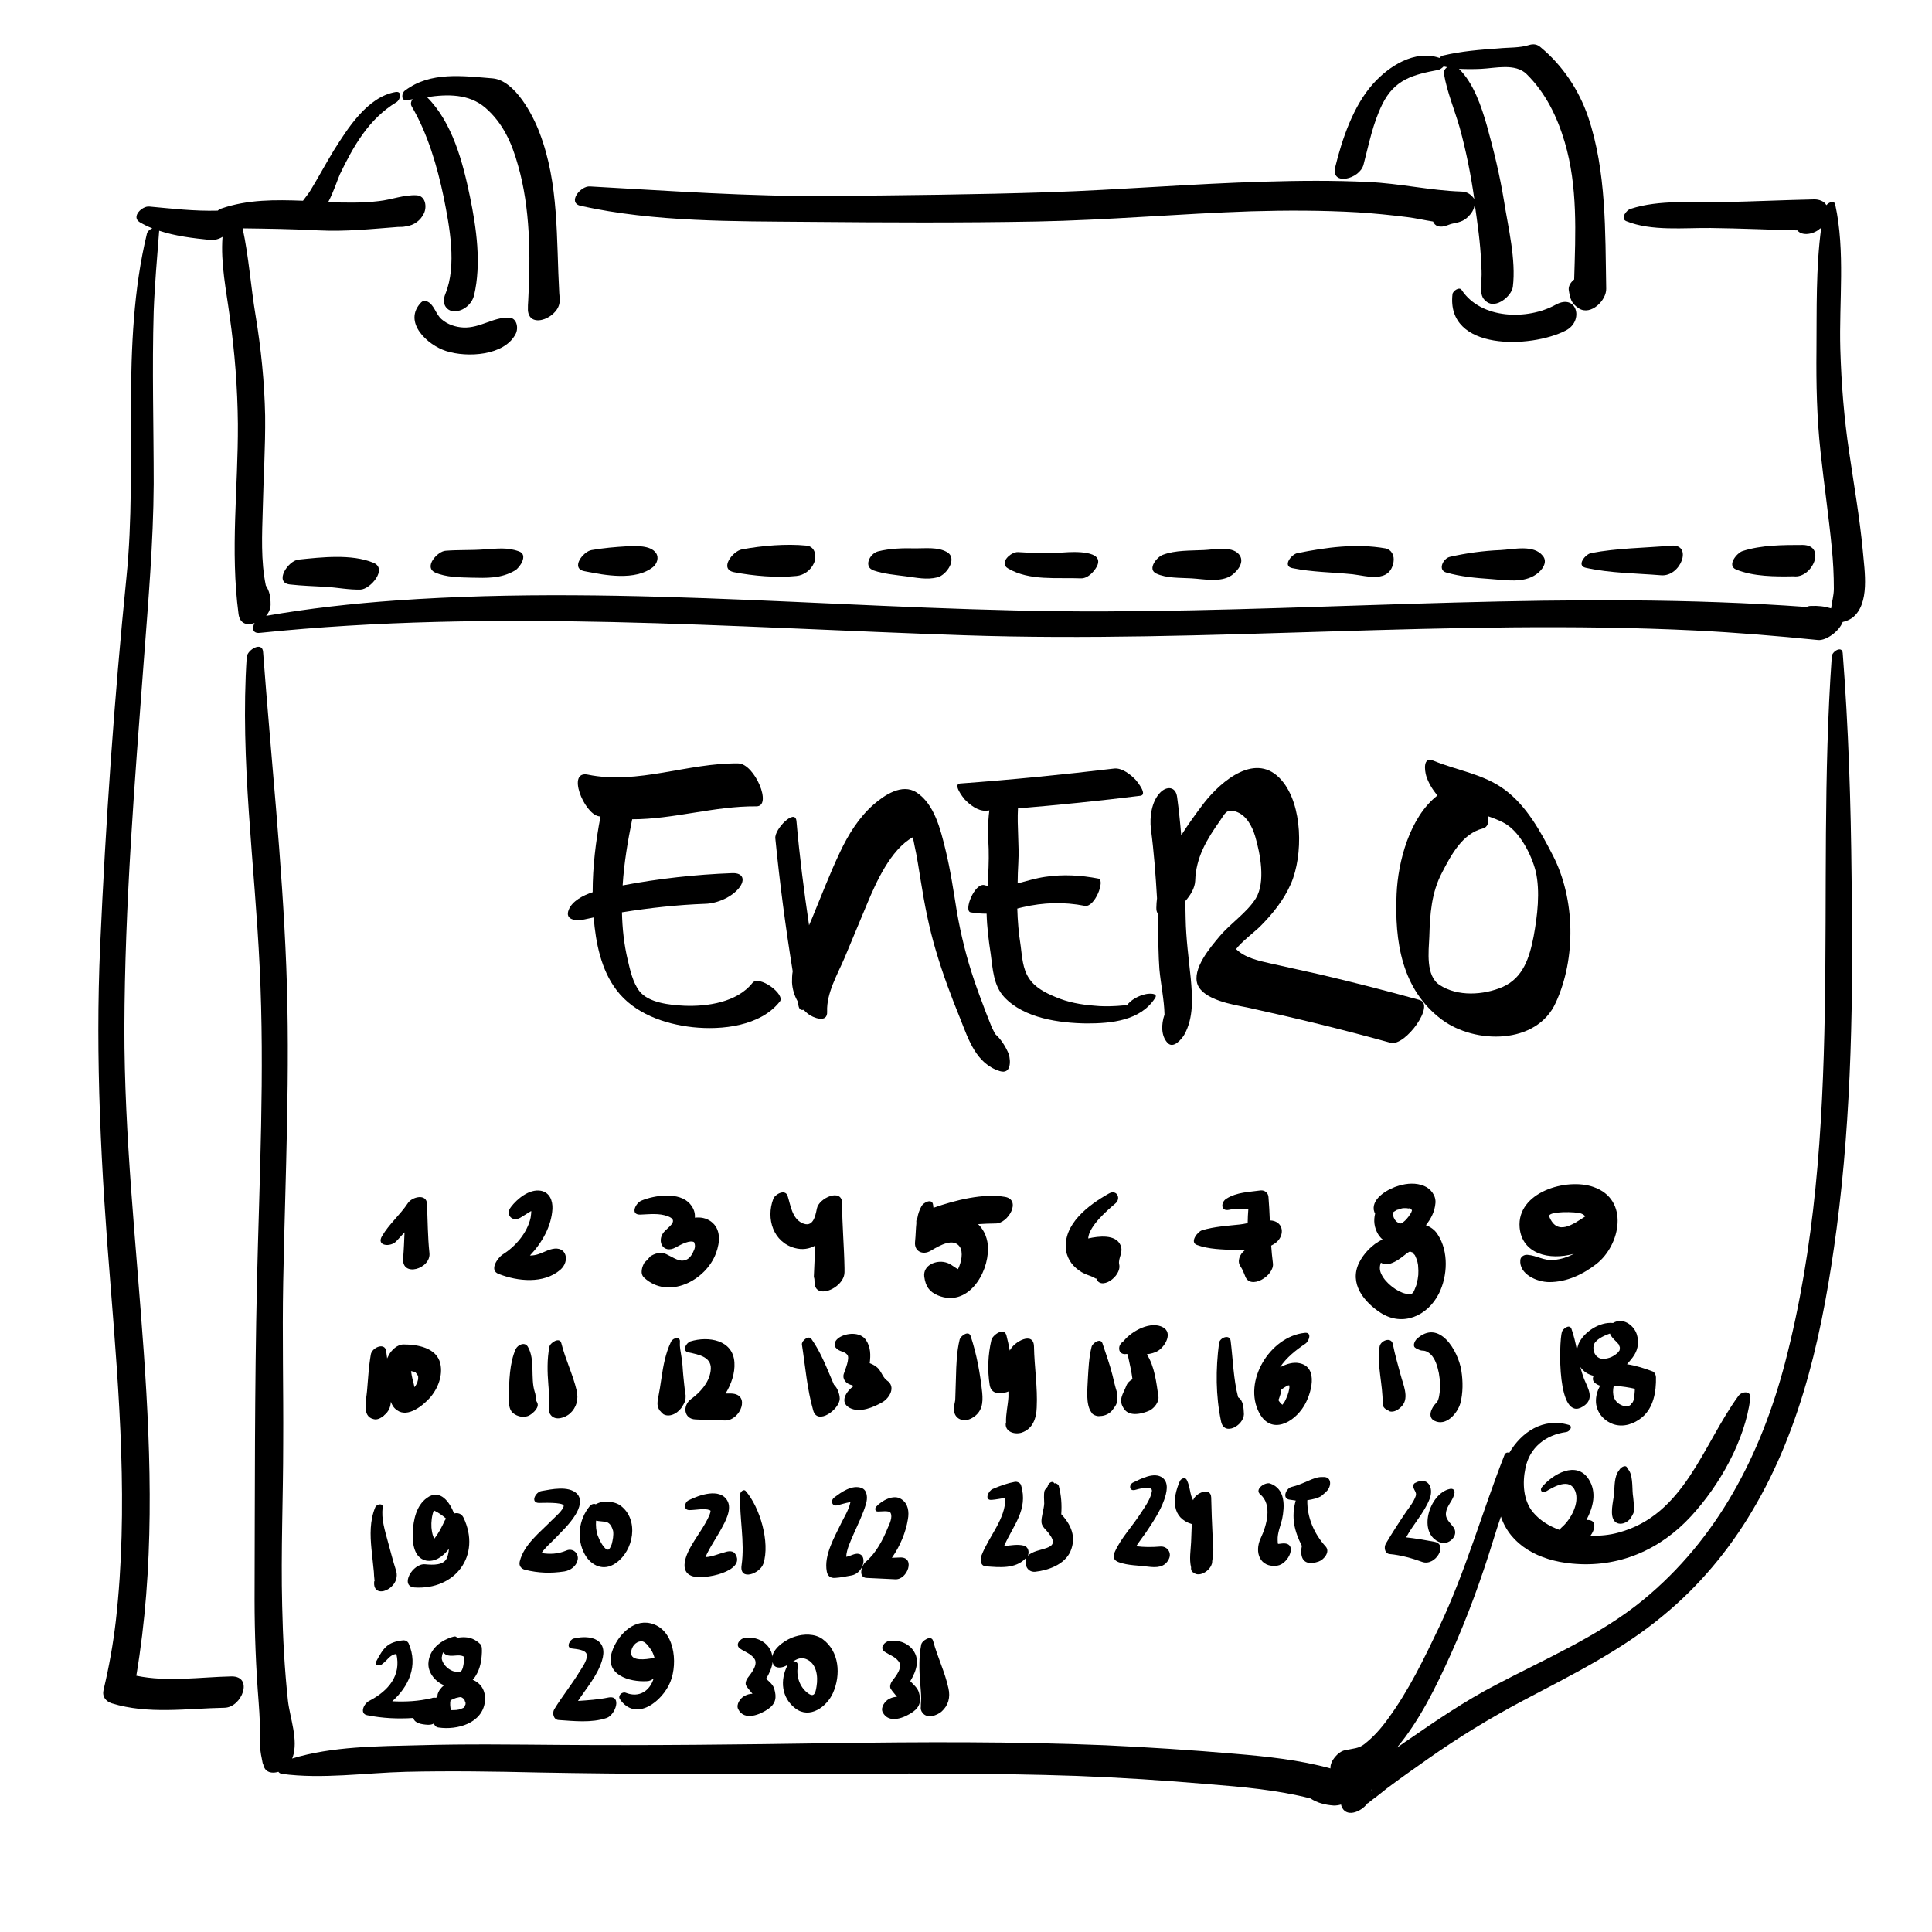 <?xml version="1.0" encoding="utf-8"?>
<!-- Generator: Adobe Illustrator 23.0.1, SVG Export Plug-In . SVG Version: 6.00 Build 0)  -->
<svg version="1.1" id="Layer_1" xmlns="http://www.w3.org/2000/svg" xmlns:xlink="http://www.w3.org/1999/xlink" x="0px" y="0px"
	 viewBox="0 0 566.9 566.9" style="enable-background:new 0 0 566.9 566.9;" xml:space="preserve">
<g id="Layer_3">
	<path d="M542.6,132.7c-1.5-10-2.3-20.1-2.6-30.2c-0.4-13.9,1.5-28.8-1.5-42.5c-0.3-1.3-1.8-0.7-2.6,0.2c-0.6-1.2-2.2-1.7-3.5-1.7
		c-8.9,0.2-17.8,0.6-26.6,0.8c-8.9,0.2-18.9-0.8-27.4,2c-1.1,0.3-3.1,2.8-1.2,3.6c7.4,3,17,1.9,24.8,2c8.5,0.1,17,0.5,25.4,0.7
		c1.4,1.8,4.9,1.1,6.6-0.5c0.1,0,0.1-0.1,0.2-0.1c0.1-0.1,0.2-0.2,0.2-0.2c-1.6,11.8-1.3,24.2-1.4,35.9c-0.1,10,0.1,19.9,1.2,29.9
		c1,9.4,2.4,18.8,3.3,28.2c0.4,4,0.6,7.9,0.6,11.9c0,2.1-0.6,3.9-0.8,5.8c-2-0.6-3.8-0.8-6-0.7c-0.4,0-0.8,0.1-1.2,0.3
		c-68.7-5-137.6,1.1-206.3,1.3c-69.2,0.2-138.5-8.1-207.7-3.2c-12.7,0.9-25.4,2.3-38,4.5c0.8-1,1.3-2.1,1.3-3.3
		c0-2.3-0.3-3.9-1.4-5.6c-1.5-7.2-1.1-15.1-0.9-22.3c0.2-9.2,0.8-18.3,0.7-27.5c-0.2-9.9-1.2-19.7-2.8-29.4
		c-1.4-8.4-2-17.3-3.8-25.6c7.4,0.1,14.8,0.2,22.2,0.6c8,0.4,15.5-0.4,23.3-1c0.8,0,1.7,0,2.5-0.2c2.3-0.3,4.2-1.7,5.2-3.8
		c0.9-1.9,0.5-5.1-2.1-5.3c-3.8-0.2-7.4,1.3-11.1,1.7c-4.9,0.6-10,0.5-14.9,0.3c1.6-3,2.7-6.5,3.4-8.1c4-8.3,8.5-16.3,16.6-21.2
		c1.1-0.6,1.9-3.3-0.2-3c-8.3,1.4-14.1,10.7-18.2,17.2c-2.3,3.8-4.4,7.7-6.7,11.5c-0.7,1.2-1.6,2.2-2.3,3.2
		c-8.1-0.3-16.2-0.4-24,2.3c-0.3,0.1-0.7,0.3-1,0.6C57,62,50.4,61.2,43.8,60.6c-2.1-0.2-5.4,3-2.8,4.6c1.2,0.7,2.4,1.3,3.7,1.8
		c-0.8,0.3-1.5,1-1.6,1.6c-7.9,32.7-2.6,67.5-6,100.8c-3.6,35.8-6.1,71.9-7.7,107.9c-1.5,33.3,0.3,66.2,3,99.4
		c2.6,32.8,5.3,65.9,1.6,98.8c-0.8,6.9-2,13.6-3.6,20.3c-0.5,2,0.6,3.4,2.4,4c10.7,3.3,22.1,1.5,33.1,1.3c5.1-0.1,8.6-9.3,2-9.2
		c-9.3,0.2-18.7,1.7-27.9-0.2c10.6-63.1-3.6-126.7-3.5-190.1c0.1-35.9,3-71.9,5.7-107.8c1.3-17.3,2.8-34.5,2.9-51.8
		c0-16.9-0.5-33.8,0-50.7c0.3-7.9,1-15.7,1.6-23.5c0-0.1,0-0.1,0-0.1c4.8,1.6,10,2.2,14.9,2.7c1.3,0.1,2.6-0.2,3.7-0.9
		c-0.6,7.7,1.1,15.8,2.1,23.3c1.5,10.6,2.3,21,2.4,31.6c0.1,18.8-2.3,37,0.2,55.8c0.4,2.9,2.6,3.4,4.7,2.6c-0.8,1.5-0.6,3.1,1.5,2.9
		c68.9-7.1,137.8-1.6,206.7,0.7c71.5,2.4,143.1-4.9,214.6-1.4c12,0.6,24,1.6,36,2.8c2.4,0.2,6.2-2.6,7.2-5.3
		c1.1-0.2,2.2-0.8,2.8-1.2c5.3-4.1,3.6-13.8,3.1-19.7C545.7,152,544,142.3,542.6,132.7z"/>
	<path d="M154.9,91c0.4,6,9.7,1.9,9.3-3c0-0.6,0-1.3-0.1-2c-0.9-15.9,0-32-5.8-47.1c-1.9-5.1-7.2-15.3-13.7-15.9
		c-8.8-0.7-18.3-2.1-25.8,3.6c-1,0.7-1.2,3.1,0.6,2.8c0.6-0.1,1.1-0.2,1.7-0.3c-0.5,0.6-0.7,1.4-0.3,2.1c4.7,8,7.5,17.6,9.4,26.7
		c1.7,8.5,3.9,20,0.5,28.3c-0.7,1.7-0.7,3.6,1,4.7c1,0.6,2.1,0.5,3.2,0.2c2-0.6,3.7-2.4,4.2-4.4c2.2-9.3,0.7-19.8-1.2-29
		c-2.1-10.1-5.1-21.7-12.6-29.2c6-0.9,12.3-1,17.1,3.1c5.2,4.5,7.8,10.4,9.6,16.9c3.6,12.5,3.7,26.6,3,39.6
		C154.9,89,154.9,90.1,154.9,91z"/>
	<path d="M428.7,56.2c-9-0.3-18.1-2.4-27.2-2.8c-10.2-0.5-20.4-0.4-30.5-0.1c-21.1,0.6-42.2,2.4-63.3,3.1
		c-21.4,0.7-42.9,0.9-64.4,1.1c-23.5,0.2-46.7-1.5-70.2-2.8c-2.8-0.2-6.7,4.8-2.7,5.7c21.6,4.8,45,4.5,67,4.7
		c22.2,0.2,44.4,0.3,66.6-0.1c21.1-0.4,42.1-2.3,63.1-3c10.4-0.3,20.9-0.3,31.3,0.3c4.8,0.3,9.7,0.8,14.5,1.4c2.5,0.3,5,0.9,7.6,1.3
		c0.5,1.3,1.9,2,4.2,1.1c0.7-0.3,1.4-0.5,2-0.6h0.1l0,0c1.7-0.4,3.1-0.7,4.7-2.7c0.8-1,1.2-2.1,1.2-3.1c0.8,5.7,1.7,11.6,1.9,17.4
		c0.1,1.5,0.2,3,0.1,4.6c0,0.4,0,1.7,0,2.6c-0.2,1.7,0,3.2,1.6,4.3c2.7,2,7.2-1.7,7.6-4.4c1-8-1.4-17.6-2.6-25.3
		c-1.2-7.4-3-14.8-5-22c-1.6-5.6-3.9-12.5-8.2-16.7c2.2,0.1,4.3,0.1,6.5,0c4.2-0.2,10-1.7,13.3,1.5c5.6,5.5,9,12.5,11.2,19.9
		c3.9,13.1,3.2,26.8,2.8,40.4c-1,0.8-1.7,1.9-1.6,3c0.4,2.6,0.7,4,3,5.5c3.5,2.2,8.1-2.4,8-5.8C471,68,471.4,50.3,466,34.3
		c-2.7-7.9-7.5-15.1-13.9-20.4c-1-0.9-2.1-1.1-3.4-0.7c-2.8,0.9-6.1,0.7-9,1c-5.5,0.4-10.9,0.8-16.3,2.1c-0.4,0.1-0.8,0.4-1,0.7
		c-7.3-2.5-14.9,2.4-19.6,7.7c-5.7,6.4-9,16.1-11,24.3c-1.4,5.7,7.2,3.6,8.3-0.7c1.6-6.1,2.7-12,5.5-17.7c3.6-7.3,9-8.7,16.5-10.1
		c0.4-0.1,1-0.5,1.5-1c0.3,0.1,0.7,0.1,1,0.2c-0.6,0.5-1.1,1.2-0.9,2c0.9,5.3,3.1,10.5,4.6,15.7c1.9,6.9,3.3,13.9,4.3,21
		C431.8,57.2,430.6,56.2,428.7,56.2z"/>
	<path d="M151.3,98c0.9-1.7,0.4-4.7-1.9-4.8c-4.6-0.2-8.5,3.1-13.4,2.9c-2.3-0.1-4.7-0.9-6.4-2.4c-1.8-1.5-2.2-4.5-4.4-5.3
		c-0.6-0.2-1.2-0.1-1.6,0.3c-5.6,5.8,1.9,12.6,7.3,14.3C137.1,105,148,104.4,151.3,98z"/>
	<path d="M456.5,89.4c-8.3,4.6-21.9,4.3-27.6-4.3c-0.7-1.1-2.6,0.3-2.7,1.2c-1.9,16.8,23.1,15.9,33.2,10.7
		C464.9,94.2,462.7,86,456.5,89.4z"/>
	<path d="M87.6,164.2c-3.1,0.3-7.3,6.8-2.5,7.3c3.5,0.4,7.1,0.5,10.6,0.7c3.3,0.2,6.7,0.9,10.1,0.8c2.9-0.1,8.1-6.2,3.7-7.9
		C103.2,162.5,94.3,163.5,87.6,164.2z"/>
	<path d="M127.7,168c3.2,1.4,7.1,1.4,10.5,1.5c4.6,0.1,8.8,0.3,12.9-2.1c1.4-0.8,4-4.6,1.2-5.6c-3.5-1.3-6.5-0.8-10.1-0.6
		c-3.8,0.3-7.6,0.1-11.4,0.4C128.4,161.7,124.2,166.4,127.7,168z"/>
	<path d="M183.9,160.3c-3.4,0.2-6.9,0.5-10.3,1.1c-2.5,0.4-6.3,5.4-2.1,6.2c6,1.2,14.9,2.9,20.1-1.2c1.2-1,1.8-2.8,0.9-4.1
		C190.9,159.9,186.4,160.2,183.9,160.3z"/>
	<path d="M217.7,161.2c-2.7,0.5-6.8,5.8-2.3,6.7c5.7,1.1,12.5,1.7,18.3,1.1c2.2-0.2,4.2-1.7,5.1-3.7c0.9-1.9,0.5-4.9-2.1-5.2
		C230.6,159.5,223.7,160.1,217.7,161.2z"/>
	<path d="M268.7,160.9c-3.6-0.1-7.6,0-11.1,0.9c-2.5,0.7-4.3,4.6-1.2,5.6c2.9,1,6.4,1.3,9.4,1.7c3.2,0.4,6.1,1.1,9.3,0.3
		c2.7-0.7,6.1-5.7,2.6-7.5C275.1,160.5,271.7,160.9,268.7,160.9z"/>
	<path d="M312.2,162.1c-4.5,0.3-8.9,0.2-13.5-0.1c-2.1-0.1-5.7,3.2-2.9,4.8c6.3,3.7,14.3,2.6,21.3,2.9c2,0.1,3.8-1.8,4.7-3.4
		C324.4,161.4,314.9,161.9,312.2,162.1z"/>
	<path d="M353.2,161.4c-3.9,0.2-8.3,0-12,1.4c-1.7,0.6-4.7,4.2-1.9,5.5c3,1.4,7,1.2,10.3,1.4c3.6,0.2,8.6,1.3,11.8-0.9
		c1.8-1.3,4-4,2.1-6.2C361.3,160.1,356.1,161.3,353.2,161.4z"/>
	<path d="M380.7,162.3c-1.7,0.3-4.5,3.8-1.5,4.4c5.8,1.2,11.8,1.2,17.7,1.8c4.2,0.5,10.9,2.7,12-3.6c0.3-1.8-0.5-3.6-2.4-4
		C397.9,159.4,389.2,160.6,380.7,162.3z"/>
	<path d="M440.3,161.4c-5,0.2-10.1,0.9-14.9,2c-2,0.5-3.6,3.9-1,4.6c4.2,1.2,8.6,1.6,13,1.9c4.5,0.3,9.6,1.3,13.4-1.4
		c1.6-1.1,3.5-3.5,1.9-5.4C450,159.7,444.2,161.2,440.3,161.4z"/>
	<path d="M465.3,166.6c7.2,1.6,14.8,1.6,22.1,2.2c5.8,0.5,9.4-9.2,3-8.7c-7.9,0.7-15.9,0.7-23.6,2.2
		C465.1,162.7,462.5,166,465.3,166.6z"/>
	<path d="M526.3,169.1c5.5,0.7,9.7-9.1,2.7-9.2c-5.7,0-12.2,0-17.7,1.8c-1.6,0.5-4.7,4.2-1.9,5.4
		C514.5,169.2,520.9,169.2,526.3,169.1z"/>
	<path d="M540.7,191.6c-0.2-2.2-3.1-0.5-3.2,1c-4.9,69.1,4,139.3-13.7,207.2c-7.1,27.1-19.8,51.7-41.7,69.7
		c-12.8,10.5-28.8,17.3-43.4,25c-9,4.7-17.2,10.3-25.6,16.1c-1.1,0.7-2.1,1.5-3.2,2.2c6.7-8,11.5-17.9,15.8-27.4
		c4.9-10.9,9-22.2,12.5-33.6c0.7-2.2,1.4-4.5,2.2-6.8c2.8,8.4,11.1,12.9,20.9,13.8c13.6,1.3,25.8-4,34.9-13.9
		c8.4-9.1,15.8-22.2,17.4-34.6c0.3-2.3-2.5-2.1-3.5-0.7c-10.5,14.4-15.8,34.9-35.2,40.1c-2.5,0.7-5.3,1-8.2,0.9
		c1.2-1.6,2-4.4-0.6-4.6c-0.2,0-0.4,0-0.6,0c2-3.8,3.1-8.1,0.7-11.9c-3.6-5.7-10.7-1.5-13.8,2.3c-0.7,0.9,0.2,1.9,1.1,1.3
		c2.5-1.5,7.1-4.2,8.7-0.2c1.4,3.6-1.4,8.5-4,10.7c-0.2,0.2-0.4,0.4-0.6,0.7c-3.1-1.1-5.8-2.8-7.8-5.2c-2.9-3.5-3.1-8.7-2.2-12.9
		c1.2-6.1,6-9.8,12-10.6c0.9-0.1,2.1-1.7,0.7-2.1c-7.5-2.2-13.9,2.1-17.5,8.3c-0.3-0.4-1.1-0.1-1.3,0.4
		c-6.6,16.8-11.4,34.2-19.2,50.6c-4.4,9.2-8.9,18.6-15,26.9c-2,2.8-4.3,5.4-7,7.5c-1.7,1.3-3.1,1.2-5.8,1.8
		c-1.8,0.4-4.3,3.1-4.1,5.3c-9.1-2.5-18.6-3.5-28.1-4.3c-12.7-1.1-25.3-1.9-38-2.5c-27-1.1-54-1-80.9-0.6
		c-26.4,0.4-52.8,0.7-79.1,0.5c-13.8-0.1-27.5-0.3-41.3,0.1c-12.2,0.3-25.5,0.3-37.3,3.9c0.1-0.1,0.1-0.3,0.2-0.4
		c1.7-5.1-0.8-11.4-1.4-16.5c-1-9.3-1.5-18.5-1.7-27.9c-0.4-15.9,0.3-31.8,0.3-47.7c0.1-15.8-0.3-31.5,0-47.3
		c0.6-30.9,2.1-61.8,0.9-92.6s-4.5-61.6-6.8-92.3c-0.2-3.2-4.6-0.7-4.8,1.5c-2,30.3,2.4,60.9,3.8,91.1c1.5,30.8-0.1,61.8-0.8,92.6
		c-0.7,30.9-0.6,61.9-0.7,92.9c0,10,0.4,20,1.2,30.1c0.3,4,0.5,8,0.4,12.1c0,1.4,0.2,3,0.5,4.3c0.1,0.5,0.4,2.3,0.4,1.6
		c0.2,1.3,0.9,2.4,2.4,2.6l0,0c0.7,0.1,1.4,0,2.1-0.2c0.2,0.3,0.5,0.5,1,0.6c11.8,1.6,24.5-0.3,36.4-0.6c13-0.3,26-0.1,39,0.2
		c26.4,0.5,52.7,0.5,79.1,0.4c26.3-0.1,52.5-0.3,78.8,0.6c12.8,0.5,25.6,1.3,38.3,2.4c10.1,0.8,20.4,1.7,30.2,4.2
		c2,1.3,4.2,1.9,6.9,2.1c0.7,0,1.4-0.1,2.1-0.3c0,0.1,0.1,0.3,0.1,0.4c1.2,3.5,5.6,2,7.7-0.8c0,0,0,0,0.1,0c0.5-0.4,0.9-0.7,1.4-1.1
		c1.4-1,2.7-2.1,4.1-3.2c4-3,8.1-5.9,12.1-8.7c9.1-6.4,18.1-11.9,27.9-17.1c14.2-7.5,28.9-14.7,41.3-25.1
		c10.3-8.5,19.1-19,25.9-30.5c15-25.1,21-54.2,24.8-82.8c4.5-34.2,4.9-68.8,4.4-103.2C543.1,235.6,542.4,213.5,540.7,191.6z
		 M402.3,525c0,0.1,0.1,0.2,0.1,0.4C402.3,525.3,402.3,525.1,402.3,525z"/>
	<path d="M126,367.6c-0.5-4.7-0.5-9.5-0.7-14.3c-0.1-3.2-4.4-2.1-5.6-0.3c-2.3,3.5-5.5,6.1-7.6,9.7c-1.8,3,2.6,3.3,4.2,1.5
		c0.8-0.9,1.6-1.7,2.4-2.6c-0.1,2.5-0.2,5.1-0.4,7.5C117.7,375,126.6,372.3,126,367.6z"/>
	<path d="M147.5,368.1c-1.4,0.9-4.1,4.6-1.2,5.7c5.6,2.2,13.2,3,18.1-1.2c2.9-2.5,1.9-7.1-2.4-6.1c-1.8,0.4-3.3,1.5-5.2,1.8
		c-0.4,0.1-0.9,0.1-1.3,0.1c3.6-3.8,6.3-8.6,6.6-13.7c0.1-2.4-0.8-4.8-3.4-5.3c-3.4-0.6-7,2.4-8.8,4.8c-1.7,2.2,0.4,4.5,2.8,3.1
		c1-0.6,1.9-1.2,2.9-1.8c0.1-0.1,0.2-0.1,0.3-0.1c0,0.4-0.1,1.2-0.2,1.9C154.7,361.8,151.2,365.8,147.5,368.1z"/>
	<path d="M190.3,369c0.1-0.1,0.2-0.2,0.3-0.3C190.6,368.7,190.5,368.8,190.3,369z"/>
	<path d="M189.2,370.2c0.1-0.1,0.1-0.2,0.2-0.3C189.3,370.1,189.3,370.1,189.2,370.2z"/>
	<path d="M188.2,352.3c-1.7,0.7-3.4,4.2-0.3,4.1c2.7-0.1,5.5-0.5,8.1,0.5c2.9,1.1,0.9,2.6-0.7,4.1c-3,2.7-0.9,7.2,3,5
		c1.8-1,4.2-2.2,5.4-1.5c-0.1,0,0.2,0.5,0.2,0.8c0.1,0.6-0.1,1.2-0.3,1.6c-0.7,1.7-1.5,2.5-2.4,2.8c-1.8,0.7-3.4-0.6-5.7-1.7
		c-1.6-0.8-3.5-0.2-4.9,0.8c0.3-0.1-1.6,1.9-1.4,1.5c-0.8,1.3-1.5,3.4-0.2,4.6c7.1,6.6,18.2,0.8,21.1-7.2c1.2-3.2,1.5-7.1-1.5-9.3
		c-1.4-1-3-1.3-4.7-1.1c0.1-1.4-0.3-2.7-1.4-4C199.4,349.6,192,350.7,188.2,352.3z"/>
	<path d="M239,376.1c0,1.8,0.8,2.6,2,2.8c2.6,0.4,6.8-2.4,6.8-5.6c0-0.4,0-0.8,0-1.2c-0.1-6.3-0.7-12.7-0.7-19
		c0-4.6-6.8-1.6-7.4,1.5c-0.5,2.5-1.2,5.7-4.3,4.3c-3-1.4-3.4-5.2-4.3-8c-0.7-2.1-3.7-0.5-4.2,0.9c-2.2,5.8,0,12.7,6.3,14.4
		c2.2,0.6,4.2,0.3,6-0.7c-0.1,3.1-0.3,6.2-0.4,9.2C239,375.2,239,375.6,239,376.1z"/>
	<path d="M281.1,372.4c-0.2-0.1-0.4-0.2-0.7-0.4c-0.8-0.5-1.7-1.3-3-1.6c-2.7-0.7-6.6,0.8-6.2,4.2c0.4,2.8,1.4,4.4,4,5.5
		c8.7,3.6,14.8-6.3,14.7-13.8c0-2.6-1-5.3-2.9-7.1c1.7-0.1,3.5-0.2,5.2-0.2c3.6,0,7.6-6.9,2.7-7.8c-6.3-1.1-14.5,0.9-21,3.2
		c0-0.3-0.1-0.5-0.1-0.8c-0.2-2.1-2.8-0.8-3.4,0.3c-0.6,1.1-1,2.2-1.2,3.4c-0.3,0.5-0.4,1.1-0.3,1.5c-0.2,1.8-0.2,3.7-0.4,5.6
		c-0.3,2.8,2.3,4,4.6,2.6c2.9-1.7,6.6-3.8,8.5-1.2C282.7,367.4,282.1,370.4,281.1,372.4C281.2,372.3,281.2,372.4,281.1,372.4z"/>
	<path d="M317.4,373.3c0.9,0.5,1.9,0.9,2.8,1.2c1.5,0.6,1.6,1.2,1.3-0.1c0,0.2,0.1,0.4,0.1,0.5c1.1,4.1,7.6-0.3,6.8-3.9
		c-0.4-1.8,1.3-3.5,0.4-5.6c-1.4-3.3-6.4-2.7-9.5-2c0.2-3.7,5.9-8.5,7.9-10.2c1.9-1.5,0.5-4.3-1.8-3c-5.9,3.3-13.6,9-12.6,16.7
		C313.3,369.9,315.1,371.9,317.4,373.3z M321.5,374.3v-0.1l0,0C321.5,374.2,321.5,374.3,321.5,374.3z"/>
	<path d="M373.5,370.6c-0.2-1.7-0.4-3.4-0.5-5.1c0.4-0.2,0.9-0.5,1.3-0.8c2.4-1.8,2.6-5.4-0.4-6.4c-0.4-0.1-0.8-0.2-1.3-0.2
		c-0.1-2.3-0.2-4.6-0.4-6.9c-0.1-1.2-1.1-2-2.3-1.9c-3.5,0.5-6.9,0.5-10,2.4c-1.7,1-1.8,3.8,0.7,3.3c1.9-0.4,3.8-0.4,5.7-0.3
		c-0.1,1.4-0.2,2.8-0.2,4.2c-0.8,0.2-1.6,0.3-2.3,0.4c-3.7,0.4-7.5,0.6-11.1,1.7c-1.3,0.4-3.7,3.5-1.5,4.3c3.5,1.3,7.4,1.3,11.1,1.5
		c1,0,1.9,0.1,2.9,0.1c-1.4,1.1-2.3,3.2-1.2,4.7c0.6,0.9,0.9,1.7,1.3,2.7C366.7,378.8,374.1,374.3,373.5,370.6z"/>
	<path d="M398.8,370.5c-3,6.1,1.4,11.5,6.3,14.7c6.5,4.2,13.8,0.9,17.1-5.6c2.6-5.2,2.9-12.4-0.3-17.3c-0.9-1.5-2.2-2.3-3.5-2.8
		c1.5-1.9,2.6-4,2.8-6.5c0.2-2.2-1.4-4.2-3.3-5c-2.4-1-5-0.8-7.4-0.1c-2.9,0.8-7.9,3.5-7.4,7.1c0.1,0.4,0.2,0.8,0.4,1.1
		c-0.5,2-0.3,4.1,0.9,6.1c0.4,0.6,0.8,1.1,1.3,1.5C402.6,365.1,400.1,367.9,398.8,370.5z M411.3,359L411.3,359L411.3,359L411.3,359z
		 M414.3,355C414.3,355,414.3,355.1,414.3,355L414.3,355L414.3,355L414.3,355z M413.7,367.4L413.7,367.4c0.1,0,0.1,0,0.1,0l0,0
		C413.8,367.4,413.7,367.4,413.7,367.4z M413.8,367.4h0.1C413.9,367.4,413.9,367.4,413.8,367.4L413.8,367.4z M414.1,379.8
		L414.1,379.8C414.1,379.7,414.2,379.7,414.1,379.8C414.2,379.7,414.2,379.7,414.1,379.8C414.2,379.7,414.2,379.7,414.1,379.8z
		 M414.3,379.7L414.3,379.7C414.3,379.6,414.3,379.6,414.3,379.7C414.3,379.6,414.3,379.6,414.3,379.7z M415.7,376.7
		c0,0.1-0.2,0.7-0.3,0.9c-0.1,0.3-0.3,0.7-0.4,1c-0.1,0.1-0.1,0.2-0.1,0.3l-0.1,0.1c-0.1,0.1-0.3,0.4-0.4,0.5s-0.2,0.2-0.3,0.2l0,0
		c-0.1,0-0.1,0-0.1,0.1c-0.1,0-0.2,0-0.4,0c-0.2,0-0.4,0-1.1-0.2c-2.5-0.5-5.9-3.1-7.1-5.6c-0.7-1.3-0.6-2.5-0.2-3.5
		c0.8,0.5,1.8,0.6,2.7,0.3c1.8-0.6,3.1-1.6,4.6-2.8c0.1,0,0.1-0.1,0.1-0.1c0.2-0.1,0.4-0.3,0.6-0.4s0.3-0.2,0.3-0.2s0,0,0.2,0l0,0
		c0.1,0,0.2,0,0.3,0c0.1,0.1,0.4,0.2,0.5,0.2l0,0c0,0,0.1,0.2,0.3,0.4c0.1,0.1,0.1,0.2,0.2,0.2c0,0,0,0.1,0.1,0.1
		c0.2,0.3,0.3,0.7,0.5,1.1c0.4,1.2,0.3,0.8,0.5,1.9C416.3,373.7,416.2,374.6,415.7,376.7z M414.3,354.9L414.3,354.9L414.3,354.9
		L414.3,354.9z M413.7,354.5c0,0,0.1,0,0.1,0.1c0.1,0,0.2,0.1,0.3,0.2c0,0.1,0.1,0.1,0.1,0.1c0,0.1,0,0.2,0.1,0.2v0.1
		c-0.1,0.3-0.2,0.7-0.6,1.2c-0.4,0.7-1.3,1.7-1.7,2c0,0-1,0.8-0.4,0.4c-0.1,0-0.1,0.1-0.2,0.1c0,0-0.1,0-0.2,0.1l0,0
		c0.5-0.1-0.1-0.1-0.1,0c-0.2,0-0.4-0.1-0.4,0c-0.5-0.2-0.8-0.5-1-0.6c-0.6-0.6-1-1.5-0.9-2.3c0-0.2,0.1-0.3,0.1-0.5
		c0.4-0.2,0.8-0.5,1.2-0.7c-0.6,0.3,1.3-0.3,1.1-0.3c0.3-0.1,0.6-0.1,0.9-0.1c0,0,0.5,0,0.6,0c0.2,0,0.4,0.1,0.7,0.1
		C413.6,354.5,413.6,354.5,413.7,354.5z"/>
	<path d="M467.6,348.3c-7.9-2.8-22.6,1.5-21.7,11.9c0.7,7.8,8.8,9.7,15.9,7.7c-1.8,1-3.8,1.6-5.8,1.8c-3,0.3-5-1.3-7.8-1.5
		c-0.9-0.1-2,0.5-2.1,1.5c-0.4,4.2,4.9,6.5,8.5,6.5c5.1,0,9.8-2.2,13.8-5.3C475.5,365.4,478.2,352,467.6,348.3z M454.6,357
		c-0.7-1.7,8.1-1.5,9.4-0.9c0.5,0.2,0.9,0.5,1.2,0.8C461.5,359.3,456.9,362.7,454.6,357z"/>
	<path d="M108.8,397.5c-0.6,3.5-0.8,7.1-1.1,10.6c-0.2,2.7-1.6,7.5,1.9,8.3c1,0.3,2-0.2,2.9-0.9c0.1-0.1,0.2-0.1,0.2-0.2
		c1.4-1.1,1.9-2.5,2-4c0.3,1,0.9,1.9,1.8,2.5c3.2,2.3,7.6-1.4,9.6-3.6c2.4-2.7,3.9-6.6,3.1-10.1c-1.1-4.7-6.8-5.6-10.8-5.6
		c-1.8,0-3.5,1.6-4.3,3.1c-0.2,0.3-0.3,0.7-0.5,1c-0.1-0.7-0.2-1.5-0.3-2.2C112.9,393.8,109.1,395.4,108.8,397.5z M122,402.8
		L122,402.8c0.2,0.2,0.2,0.3,0.3,0.3c0,0.1,0.2,0.4,0.3,0.5c0,0,0,0.1,0.1,0.2c0,0.2,0,0.4,0,0.7l0,0l0,0c0,0.3-0.1,0.6-0.2,0.9
		c0,0,0,0,0,0.1c-0.1,0.3-0.2,0.6-0.4,0.8c0,0.1-0.2,0.3-0.3,0.5c-0.1,0.1-0.1,0.2-0.2,0.2c-0.2-1.2-0.6-2.3-0.8-3.5
		c-0.1-0.5-0.1-0.8-0.2-1.2c0.2,0.1,0.5,0.1,0.6,0.1c0.2,0.1,0.4,0.2,0.5,0.3C121.9,402.7,122,402.7,122,402.8z"/>
	<path d="M155.5,415.2c1-0.6,2.9-2.3,2.1-3.7c-0.2-0.3-0.3-0.6-0.3-0.7c-0.1-0.8-0.1-1.6-0.4-2.4c-1.3-4.1,0.2-9.4-2-13.2
		c-0.9-1.6-3-0.6-3.6,0.7c-1.8,4.1-1.9,9.4-2,13.8c0,1.6-0.1,3.8,1.2,4.9C151.8,415.7,153.9,416.2,155.5,415.2z"/>
	<path d="M164.7,394.1c-0.5-1.9-3.3-0.1-3.5,1.1c-0.7,3.7-0.6,7.4-0.3,11.1c0.1,1.6,0.3,3.1,0.3,4.7c0,0.4-0.1,1.5-0.1,1.7
		c0,0.3,0,0.5,0,0.6c-0.1,0.6,0,1.3,0.5,1.9c1.4,1.8,4.2,0.8,5.6-0.4c2-1.8,2.6-4.2,2-6.8C168.1,403.3,165.9,398.9,164.7,394.1z"/>
	<path d="M273.8,481.5c-0.5-1.9-3.3-0.1-3.5,1.1c-0.7,3.7-0.6,7.4-0.3,11.1c0.1,1.6,0.3,3.1,0.3,4.7c0,0.4-0.1,1.5-0.1,1.7
		c0,0.3,0,0.5,0,0.6c-0.1,0.6,0,1.3,0.5,1.9c1.4,1.8,4.2,0.8,5.6-0.4c2-1.8,2.6-4.2,2-6.8C277.3,490.7,275.1,486.3,273.8,481.5z"/>
	<path d="M200.7,411.8c0.5-0.8,0.6-2.1,0.4-3c-0.3-1.7-0.4-3.4-0.6-5.1c-0.2-1.9-0.2-3.9-0.6-5.9c-0.2-1.2-0.5-2.7-0.4-4
		c0.2-1.8-2-1.3-2.6-0.1c-1.6,3.3-2.3,7.1-2.8,10.6c-0.3,2-0.6,4-1,6c-0.2,0.9-0.3,2,0.1,2.9c0.2,0.4,0.3,0.7,0.6,0.9
		c0.2,0.3,0.5,0.6,0.9,0.9l0,0c2.1,1.1,4.7-0.7,5.6-2.5l0,0C200.4,412.3,200.6,412.1,200.7,411.8z M193.7,413.8L193.7,413.8
		L193.7,413.8L193.7,413.8z"/>
	<path d="M200.3,412.5C200.1,412.9,200.2,412.9,200.3,412.5L200.3,412.5z"/>
	<path d="M215.5,399.8c-0.4-6.7-7.7-7.8-12.9-6.2c-1.2,0.4-2.6,2.7-0.7,3.2c3.3,0.7,7.3,1.4,6.6,5.6c-0.5,3.4-3.1,6.2-5.7,8.1
		c-2.6,1.9-2.2,5.9,1.3,6c2.9,0.1,5.8,0.3,8.8,0.3c4.4-0.1,7.4-7.7,1.7-7.9c-0.6,0-1.2,0-1.7,0C214.6,406.1,215.7,402.9,215.5,399.8
		z"/>
	<path d="M238.6,413.8c1.2,4.6,7.8-0.3,7.8-3.4c0-1.2-0.6-3.1-1.7-4.1c-2-4.6-3.7-9.3-6.6-13.4c-0.8-1.2-2.9,0.5-2.8,1.6
		C236.3,400.9,236.8,407.5,238.6,413.8z"/>
	<path d="M254.1,393.2c-1.7-2.5-5.8-2.1-7.9-0.7c-0.9,0.6-1.8,1.8-1,2.9c1,1.3,2.5,1,3.4,2.1c0.9,1-0.7,4.6-1,5.6
		c-0.5,1.5,0.6,2.8,1.9,3.2c0.4,0.1,0.7,0.2,1,0.4c-2.3,1.6-4.2,4.8-1.2,6.4s7.1-0.2,9.7-1.7c2.1-1.3,3.9-4.5,1.3-6.3
		c-1.1-0.8-1.5-2.1-2.3-3.2c-0.7-0.9-1.7-1.5-2.8-1.9C255.5,397.6,255.5,395.3,254.1,393.2z"/>
	<path d="M280.1,414.7c0.6,1.8,2.8,2.7,5.1,1.4c3-1.7,3.3-4.4,3-7.5c-0.6-5.6-1.6-11.2-3.4-16.6c-0.6-1.7-2.9,0-3.2,1
		c-0.9,3.7-1,7.4-1.1,11.2c-0.1,2.1-0.1,4.2-0.2,6.3c0,0.6-0.2,1.2-0.3,1.8c-0.1,0.4-0.1,0.9-0.1,1.3
		C279.8,414.9,279.9,415,280.1,414.7z M285.1,409.1C285.5,409.1,285.6,409.1,285.1,409.1L285.1,409.1z"/>
	<path d="M299.7,420.4c3.4-1.1,4.4-4.3,4.5-7.4c0.3-5.9-0.7-11.9-0.8-17.9c-0.1-4.6-5.9-1.4-7.1,1.2c-0.3-1.5-0.6-3-1-4.5
		c-0.7-2.5-4.1,0-4.4,1.4c-1,4.3-1.2,8.8-0.5,13.2c0.3,1.7,1.3,2.4,3,2.4c0.9,0,1.8-0.2,2.5-0.5c0,0.5,0,1.1,0,1.6
		c-0.1,2.2-0.8,5-0.7,7.5c0,0.1-0.1,0.3-0.1,0.4C295,420.1,297.6,421,299.7,420.4z M299.9,412.9C300,412.9,300,412.9,299.9,412.9
		c0.2,0,0.4,0,0.5,0C300.3,412.9,300.1,412.9,299.9,412.9z"/>
	<path d="M321.3,415.3c0.5,0.2,1,0.3,1.5,0.2c1.5,0,3-0.8,3.8-2c0.1-0.1,0.1-0.2,0.2-0.3c0.5-0.6,0.9-1.3,1-2c0.1-1,0.1-1.8-0.1-2.8
		c-0.5-1.6-0.9-3.3-1.3-5c-0.8-3.2-1.9-6.1-2.9-9.2c-0.6-1.8-3,0-3.2,1c-0.8,3.2-0.9,6.3-1.1,9.5c-0.1,2.8-0.7,7.5,1.1,9.8
		C320.4,414.8,320.8,415.1,321.3,415.3C321.2,415.2,321.2,415.3,321.3,415.3z M327.5,410.9c0-0.1,0-0.1,0-0.2
		C327.5,410.7,327.5,410.7,327.5,410.9C327.5,410.8,327.5,410.8,327.5,410.9z"/>
	<path d="M341.3,389.5c-3.5-2-9.1,0.9-11.6,4c-0.8,0.6-1.4,1.3-1.3,2.4s1.1,1.6,2.1,1.4c0.1,0,0.3,0,0.4,0.1c0,0,0,0,0,0.1
		c0.5,2.4,1.1,4.8,1.4,7.2c-0.8,0.4-1.5,1.1-1.8,1.9c-0.9,2.4-2.6,4.2-0.6,6.9c1.6,2.3,5.4,1.3,7.4,0.4c1.4-0.7,2.9-2.6,2.6-4.2
		c-0.6-4-1.1-8.8-3.4-12.3c1.2-0.2,2.3-0.4,3.4-1.1C342,394.9,344.1,391.1,341.3,389.5z"/>
	<path d="M363.3,410c-1.4-5.4-1.5-11.1-2.2-16.6c-0.3-2-3.2-0.9-3.4,0.7c-1,7.7-1,15.4,0.6,23c0.9,4.4,6.6,1.2,6.7-2.1
		C364.9,413.2,364.9,411,363.3,410z"/>
	<path d="M383,394.3c1.1-0.7,2.1-3.5-0.2-3.2c-10.2,1.1-18.2,14.3-13.3,23.5c3.5,6.5,10.1,2.9,13.1-2c2.1-3.4,4.5-11.4-1.3-12.6
		c-1.8-0.4-3.8,0.2-5.7,1.2C377.4,398.4,380.3,396.1,383,394.3z M378.3,406.5c0,0.2,0.1,0.5,0,1c-0.2,1.3-0.7,2.5-1.3,3.7
		c-0.1,0.2-0.5,0.7-0.7,1l0,0l0,0c-0.5-0.3-0.9-0.9-1.2-1.4c0.1-0.1,0.1-0.3,0.2-0.4c0.3-0.9,0.6-1.7,0.7-2.7c0.6-0.4,1.3-0.9,2-1.2
		C378.2,406.5,378.3,406.5,378.3,406.5z"/>
	<path d="M407.7,414.1c1.4,0.5,3-0.7,3.8-1.7c2-2.4,0.2-6.2-0.5-8.9c-0.8-3-1.7-6-2.3-9.1c-0.5-2.3-3.7-1-3.9,0.8
		c-0.8,5.6,1,11.1,0.9,16.6c0,1.2,0.9,1.8,1.9,2.2C407.6,414.1,407.7,414.1,407.7,414.1z"/>
	<path d="M428.8,402.2c-0.9-5.8-6.5-15.4-13.1-9.3c-0.6,0.6-1.4,2.2-0.2,2.7c-0.5-0.2,1.1,0.7,1.8,0.7c1,0,1.7,0.4,2.4,1
		c1.5,1.4,2.1,3.7,2.5,5.6c0.4,2.2,0.5,4.5,0.1,6.6c-0.1,0.7-0.3,1.3-0.6,1.9l0,0c0.1-0.3-0.2,0.2-0.2,0.2c-0.1,0.1-0.1,0.1-0.2,0.2
		c-1.2,1.2-2.6,4-0.4,5.1c3.4,1.7,6.7-2.1,7.6-5.1C429.3,408.8,429.3,405.3,428.8,402.2z M421.6,411.5L421.6,411.5L421.6,411.5
		L421.6,411.5z"/>
	<path d="M479.6,397.5c1.1-1.8,1.3-3.9,0.7-5.9c-0.8-2.6-3.7-4.8-6.4-3.7c-0.2,0.1-0.4,0.2-0.6,0.3c-4-0.4-8.6,2.7-10.1,6.1
		c-0.2,0.6-0.4,1.2-0.5,1.8c-0.4-2.1-0.9-4.2-1.6-6.2c-0.6-1.5-2.5,0-2.8,0.9c-0.9,3.2-1.5,26.8,6.2,21.9c3.5-2.2,1.5-5.2,0.3-8.1
		c-0.4-1.1-0.8-2.3-1.1-3.5c0.9,1.3,2.2,2.2,3.9,2.6c-0.3,0.6-0.3,1.4,0.2,1.9s1.1,0.8,1.7,1c-0.8,1.5-1.3,3.1-1.2,4.9
		c0.2,3,2.3,5.4,5.1,6.4c3,1,6.1-0.1,8.4-2c3.4-2.8,4.2-7.6,4.1-11.8c0-0.6-0.4-1.5-1-1.7c-2.1-0.8-4.8-1.7-7.5-2.1
		C478.2,399.4,479,398.5,479.6,397.5z M467.6,394.9c0.3-1.7,2.8-2.9,4.8-3.6c0.5,1.3,1.7,2.1,2.6,3.2c0,0.1,0.3,0.8,0.3,0.8
		c0,0.1,0,0.1,0,0.2s0,0.2,0,0.3v0.1c0,0.1-0.1,0.2-0.1,0.3v0.1c0,0,0,0-0.1,0.1s-0.3,0.4-0.4,0.5c-0.2,0.2-0.4,0.4-0.6,0.5
		c-0.1,0.1-0.1,0.1-0.1,0.1s-0.1,0.1-0.3,0.2c-0.9,0.6-1.9,0.9-2.8,1s-1.6-0.1-2.1-0.5C467.8,397.5,467.4,396.1,467.6,394.9z
		 M478.9,411.7c0.1-0.2-0.5,0.5-0.4,0.5c-0.5,0.4-1.3,0.7-2.5,0.2c-2.6-1-3-3.4-2.5-5.7c0.3,0,0.5,0,0.7,0c1.9,0.1,3.7,0.4,5.5,0.8
		c0,0.9-0.1,1.9-0.3,2.8C479.4,410.9,479.2,411.3,478.9,411.7z"/>
	<path d="M116.2,460.8c-0.9-2.8-1.6-5.6-2.4-8.5c-0.8-3-2-6.7-1.5-9.9c0.2-1.5-1.8-1.1-2.2-0.1c-1.6,3.9-1.5,8.1-1.1,12.2
		c0.2,2.2,0.5,4.5,0.7,6.7c0,0.4,0.1,1.8,0.2,2.6c0,0.1,0,0.2-0.1,0.2C109.2,469.8,117.9,466.1,116.2,460.8z"/>
	<path d="M124.8,459c-3.7-0.4-7.6,6.4-3.2,6.8c12,0.8,19.7-9.4,14.4-20.5c-0.6-1.2-1.7-1.5-2.8-1.2c0,0,0,0,0-0.1
		c-1.2-3.1-4-7.3-7.9-4.5c-3.2,2.3-4,6.5-4.2,10.2c-0.1,3,0.3,7.4,3.9,8.2c2.6,0.5,4.9-1.1,6.7-3.4c0,0.8-0.2,1.7-0.5,2.5
		C130.3,459.4,127,459.2,124.8,459z M127.3,443.2c1.2,0.5,2.7,1.6,3.6,2.4c-0.2,0.3-0.4,0.5-0.5,0.8c-0.8,1.7-1.7,3.5-2.9,5
		l-0.1,0.1c-0.1-0.2-0.2-0.4-0.2-0.5c-0.4-0.9-0.5-1.9-0.6-2.8C126.5,446.6,126.7,444.7,127.3,443.2z"/>
	<path d="M158.9,437.5c-1.8,0.3-3.4,3.5-0.7,3.5c0.6,0,7-0.3,7.2,0.8c0.1,1.1-2.8,3.6-3.5,4.3c-3.4,3.5-8.2,7.1-9.4,12.1
		c-0.3,1.2,0.4,2.1,1.5,2.4c4,1,7.6,1.1,11.6,0.5c1.8-0.3,3.5-1.5,3.9-3.4c0.4-2-1.5-3.6-3.4-2.7c-2.4,1-4.8,1.1-7.2,0.7
		c1-1.5,2.5-2.8,3.6-3.9c2.2-2.3,4.7-4.6,6.4-7.4c1.1-1.8,2.1-4.5,0.3-6.2C166.7,435.9,161.8,437,158.9,437.5z"/>
	<path d="M182.1,441.8c-1.3-1-3.2-1.2-4.7-1.2c-0.7,0-1.7,0.3-2.6,0.8c-0.5-0.3-1.4,0-1.8,0.6c-3.2,3.9-3.9,9.6-1.4,14.1
		c1.9,3.4,5.6,5,9,2.6C186,455.1,187.6,445.9,182.1,441.8z M179.5,453.1c-0.1,0.3-0.4,0.9-0.5,1.1c-0.2,0.3-0.4,0.5-0.5,0.5
		c-1.2,0.2-2.7-3-3.1-4.1c-0.5-1.4-0.6-2.9-0.5-4.4c1,0.2,2.1,0.2,3,0.4c1.2,0.3,1.7,1.6,2,2.6C180.1,450.5,179.8,451.9,179.5,453.1
		z"/>
	<path d="M202.6,454c-1.3,2.3-3.3,7,0.3,8.4c3.5,1.4,16.3-1.4,12.8-6.5c-0.6-0.9-1.9-0.8-2.8-0.5c-2,0.5-3.9,1.4-5.9,1.5
		c0.1-0.2,0.3-0.7,0.5-1.1c0.4-0.8,0.8-1.5,1.2-2.2c0.8-1.4,1.9-3.1,2.9-4.9c1.2-2.2,3.3-5.9,1.8-8.4c-2.2-3.8-8.3-1.6-11.3-0.1
		c-1.3,0.6-1.7,2.9,0.2,2.9c1.8,0,4.5-0.6,5.9,0c0.2,0.1,0.2,0.1,0.3,0.2c0,0.2-0.1,0.7-0.3,1.2C206.8,447.8,204.5,450.6,202.6,454z
		 M208.5,443.2C208.6,443.2,208.6,443.2,208.5,443.2L208.5,443.2z"/>
	<path d="M217.2,438.4c-0.3,7,1.4,13.9,0.4,20.9c-0.7,4.7,5.4,2.5,6.4-0.5c2-6.2-1-16.5-5.2-21.3
		C218.2,436.8,217.2,437.8,217.2,438.4z"/>
	<path d="M250.2,456.2c-0.6,0.2-1.2,0.5-1.9,0.6c0.1-2.2,1.3-4.6,2.1-6.5c1.3-3,2.8-5.9,3.7-9c0.5-1.6,0.5-4-1.3-4.7
		c-2.8-1-5.9,1.2-8,2.8c-1.2,0.9-0.7,2.7,0.9,2.3c1.2-0.3,2.4-0.7,3.6-0.9c0.1,0,0.2,0,0.3-0.1c0,0,0,0.1-0.1,0.2
		c-0.4,2-1.7,4.1-2.6,5.9c-2,4.2-5.2,9.5-4.3,14.3c0.2,1.3,1.1,2,2.4,1.9c1.6-0.1,3.1-0.4,4.7-0.7
		C254.1,461.6,254.9,454.4,250.2,456.2z"/>
	<path d="M254.3,463c2.8,0.1,5.6,0.3,8.4,0.4c3.6,0.2,6-6.6,1.4-6.4c-0.8,0-1.6,0.1-2.4,0.1c2.4-3.4,4.1-7.5,4.7-11.3
		c0.4-2.2,0.1-4.6-1.9-5.9c-2.3-1.6-5.9,0.5-7.4,2.2c-0.4,0.4-0.4,1.3,0.3,1.4c0.8,0.1,3.5-0.4,3.9,0.4c0.7,1.2-0.3,3.3-0.8,4.4
		c-1.4,3.5-3.5,7.5-6.5,10C252.8,459.3,251.7,462.9,254.3,463z"/>
	<path d="M301,459c0.2,1.4,1.3,2.3,2.7,2.2c3.8-0.4,8.7-2.1,10.4-6c1.8-4.2,0.2-7.8-2.7-10.9c0.2-2.8,0-5.5-0.7-8.2
		c-0.1-0.5-0.6-0.8-1.1-0.9c-0.1,0-0.1,0.1-0.2,0.1c-0.6-1.1-1.9,0-2,0.9c0,0-0.8,0.9-0.9,1.2c-0.3,1.2-0.1,2.6-0.1,3.8
		c-0.1,1.8-0.9,3.8-0.8,5.5c0.1,1.3,1.5,2.3,2.2,3.3c4,5.2-3.6,3.8-6.2,6.5c0.5-1.2,0.1-2.7-1.3-3c-1.6-0.4-3.7-0.1-5.7,0.2
		c2.6-6,7.2-10.7,5-17.9c-0.2-0.7-1.1-1.1-1.8-1c-2.2,0.4-4.4,1.2-6.5,2.1c-1.3,0.5-2.6,3.4-0.3,3.2c1.3-0.1,2.7-0.4,4-0.6
		c0.1,6.2-4.8,11.2-7,16.9c-0.4,1.2-0.4,3.1,1.3,3.2c4,0.3,8.6,0.8,11.6-2.3C301,457.8,300.9,458.3,301,459z"/>
	<path d="M328.3,458.4c2.8,1,5.7,0.9,8.6,1.3c2.4,0.3,4.9,0.3,6.1-2.3c0.9-1.9-0.6-3.8-2.6-3.6c-2.4,0.2-4.7,0.2-7-0.1
		c0.9-1.4,2-2.8,2.9-4.1c2-3,4.1-6.1,5.3-9.5c0.7-2,1.5-5-0.5-6.5c-2.4-1.8-6.3,0.3-8.6,1.4c-1.3,0.6-1.2,2.6,0.5,2.2
		c0.7-0.2,5.2-1.5,5,0.3c-0.3,2.2-2,4.6-3.2,6.4c-2.4,3.8-5.9,7.4-7.7,11.5C326.4,456.7,326.8,457.9,328.3,458.4z"/>
	<path d="M355.8,450.5c-0.2-3.7-0.3-7.4-0.4-11.1c-0.1-3.2-4.6-1.4-5.3,0.8c-1-1.6-0.8-3.9-1.9-6c-0.5-0.9-1.7-0.3-2,0.4
		c-2.3,5.2-2.4,10.8,3.5,12.6c-0.1,1.8-0.1,3.6-0.2,5.3c-0.1,2.3-0.6,5,0,7.4c-0.1,0.9,0.3,1.4,0.8,1.6c1.8,1.5,5.5-1,5.4-3.5
		c0.1-0.8,0.3-1.8,0.3-2.1C356.1,454.1,355.9,452.3,355.8,450.5z M355.6,458.9c0-0.1,0.1-0.1,0.1-0.2
		C355.6,458.9,355.6,459,355.6,458.9z"/>
	<path d="M374.8,459.4c3.4-0.5,6.2-7,1.4-6.5c-1.5,0.1-1.2,0.5-1.3-1c-0.1-2,0.8-4.1,1.3-6.1c0.8-3.9,1-8.9-3.5-10.5
		c-1.5-0.5-4.7,1.7-2.9,3.2c3.6,3,1.9,9.1,0.1,12.9C368,455.5,369.7,460.1,374.8,459.4z"/>
	<path d="M388.2,433.4C388.2,433.4,388.1,433.4,388.2,433.4c-1.5-0.1-2.9,0.5-4.3,1.1c-1.6,0.7-3.2,1.4-4.9,1.8
		c-1.5,0.3-2.9,3.2-0.8,3.7c0.6,0.1,1.3,0.2,2,0.3c-1.4,4.9-0.4,9,1.8,13.3c-0.7,3.5,0.5,6.1,4.9,4.6c1.5-0.5,3.5-2.8,2.1-4.4
		c-3.4-3.7-5.5-8.6-5.4-13.6c0.8-0.1,1.6-0.3,2.4-0.5c0.5-0.1,1.3-0.5,1.7-0.7c-0.2,0.1,1.9-1.6,1.3-1.2
		C390.7,436.5,391,433.2,388.2,433.4z"/>
	<path d="M407.8,456c3.2,0.3,6.5,1.2,9.5,2.3c3.9,1.4,7.7-5.2,3.6-5.9c-2.7-0.5-5.5-1-8.3-1.3c2.1-3.9,5.3-7.2,6.9-11.3
		c1.3-3.4-0.6-6.6-4.2-4.7c-0.5,0.2-0.7,0.7-0.6,1.2c0.2,1,1.1,1.7,0.7,2.7c-0.6,1.7-1.8,3.2-2.8,4.6c-2.1,3.1-4.1,6.2-6,9.4
		C406,454.2,406.4,455.9,407.8,456z"/>
	<path d="M426.6,448.3c-1-1.5-2.6-2.5-2.3-4.5c0.3-2.2,2.2-3.6,2.5-5.8c0.1-0.9-0.6-1.3-1.4-1.1c-6,1.3-9.7,13.1-2.8,15.7
		C425,453.5,428.1,450.7,426.6,448.3z"/>
	<path d="M477.5,430.9c-0.2-1.3-1.9-0.5-2.4,0.5c-1.5,1.8-1.3,4.8-1.5,7c-0.2,2.1-1.4,6.3,0.2,8c1.3,1.4,3.8,0.5,4.7-1
		c0.5-0.8,1.1-1.7,1-2.7c-0.1-1.4-0.2-2.9-0.4-4.3C478.9,436.5,479.2,432.3,477.5,430.9z"/>
	<path d="M107.8,503.3c4.5,0.9,9,1.1,13.5,0.8c0.3,1.5,2.3,1.9,4.3,2c0.7,0,1.3-0.1,1.7-0.4c0.2,0.6,0.6,1.1,1.4,1.2
		c5.4,0.8,12.9-1.2,13.6-7.7c0.3-3.2-1.3-5.4-3.6-6.3c0.3-0.4,0.7-0.8,0.9-1.2c1.3-2.1,1.7-4.4,1.8-6.8c0-0.7,0.1-1.8-0.4-2.4
		c-0.7-0.7-1.4-1.2-2.3-1.6c-1.4-0.6-3.1-0.6-4.6-0.3c-0.1-0.3-0.4-0.5-0.9-0.4c-3.8,1-7.3,3.7-7.5,7.9c-0.1,2.8,2.1,5.4,4.6,6.4
		c-0.9,0.7-1.6,1.6-1.9,2.7c0,0.1,0,0.1,0,0.2c-0.2,0.3-0.3,0.5-0.4,0.8c-0.4-0.1-0.9-0.1-1.4,0.1c-3.8,0.9-7.7,1.1-11.5,0.9
		c4.8-4.3,7.7-10.4,4.8-17c-0.3-0.6-0.9-0.9-1.5-0.9c-4.8,0.5-5.9,2.3-8,6.2c-0.7,1.2,0.9,1.4,1.6,0.9c1.9-1.4,2.3-2.8,4.3-3.1
		c1.5,6.3-2.3,10.8-7.8,13.7C106.7,499.8,105.4,502.9,107.8,503.3z M136.4,500.6c0,0.1-0.1,0.2-0.1,0.2c0,0.1-0.1,0.1-0.1,0.2
		c0,0-0.1,0.1-0.2,0.1l0,0c0,0-0.1,0.1-0.2,0.1c-0.1,0-0.1,0.1-0.2,0.1c-0.1,0-0.1,0-0.2,0.1c-1,0.4-2,0.4-3.1,0.4
		c-0.2-1-0.3-2-0.1-2.9c0.2-0.1,0.5-0.2,0.7-0.3c0.3-0.1,0.6-0.3,1-0.4c0,0,1-0.2,0.4-0.1c1-0.2,1-0.2,1.8,0.4
		c-0.5-0.3,0.2,0.4,0.2,0.3c0.1,0.3,0.2,0.7,0.3,0.7c0,0.2,0,0.3,0,0.5l0,0v0.1C136.5,500.3,136.4,500.5,136.4,500.6z M129.7,486
		c0-0.2,0.1-0.6,0-0.3c0.2-0.5,0.2-0.6,0.4-0.9c0.1,0.3,0.4,0.5,0.7,0.7c1.7,0.9,3.7-0.3,5.3,0.6c0.1,1.2,0,2.1-0.3,3.3
		c0,0.1-0.2,0.4-0.2,0.5s-0.1,0.1-0.1,0.2c0,0,0,0.1-0.1,0.1l-0.1,0.1l-0.1,0.1c0,0-0.1,0-0.1,0.1c-0.1,0-0.2,0.1-0.3,0.1
		s-0.2,0-0.3,0s-0.1,0-0.2,0h-0.1c-0.2,0-0.4-0.1-0.6-0.1c-0.1,0-0.4-0.1-0.5-0.1c-0.4-0.1-0.7-0.3-1.1-0.5
		c-1.2-0.7-2.3-2.1-2.4-3.4C129.6,486.3,129.7,486.1,129.7,486z"/>
	<path d="M162.6,501.6c-0.6,1.1-0.2,3,1.3,3.1c4.5,0.3,9.7,0.9,14.1-0.6c2.6-0.9,4.6-6.8,0.5-6c-2.9,0.6-5.9,0.8-8.9,1
		c2.5-3.8,5.6-7.3,7-11.7c2-6.2-3-7.9-8.3-6.6c-1.1,0.3-2.3,2.6-0.6,2.9c1.3,0.2,4.4,0.3,4.5,2c0.1,1.6-1.4,3.6-2.2,4.9
		C167.7,494.4,164.9,497.8,162.6,501.6z"/>
	<path d="M179.6,484.6c-2.3,6.8,5,9,10.2,8.7c0.7,0,1.4-0.3,2-0.8c-1.1,3.6-4.2,5.8-8.2,4.2c-1-0.4-2.4,0.8-1.7,1.9
		c4.7,6.8,12.5,0.6,14.8-5.1s1.2-15.6-5.9-17.2C185.5,475.1,181,480.3,179.6,484.6z M188.1,481.6c1.2-0.1,2.2,1.5,2.8,2.3
		s0.9,1.7,1.2,2.7c-0.2,0-0.5,0-0.8,0c-1.4,0.2-6.4,1.1-6.1-1.8C185.3,483.2,186.5,481.7,188.1,481.6z"/>
	<path d="M231.1,488.6c-2.3,4.4-1.8,9.6,2.3,12.7c4.2,3.2,9.2-0.5,11-4.5c2.4-5.4,1.9-12.3-3.1-15.9c-2.3-1.6-5.5-1.5-8-0.7
		c-2.4,0.7-6.2,3.1-6.7,5.9c0-0.4-0.1-0.7-0.2-1.1c-1.1-3.3-4.6-4.9-7.9-4.4c-1.3,0.2-2.9,2-1.4,3.1c1.4,1,3,1.4,4.1,2.8
		c1.5,1.7-0.7,4.4-1.7,5.7c-0.5,0.6-1,1.8-0.5,2.5c0.5,0.8,1.2,1.5,1.8,2.3c-0.8,0-1.5,0.2-2.3,0.6c-1.2,0.6-2.6,2.5-1.9,3.9
		c1.8,3.6,6.5,1.6,8.9-0.1c2.2-1.6,2.4-3.4,1.7-5.8c-0.3-1.2-1.4-2.1-2.4-3c0.9-1.5,1.7-3.2,1.9-4.9c0.2,1.1,0.9,1.6,2,1.6
		c2.9,0,4.8-3.7,7.8-2.5c3.1,1.2,3.6,5.1,3.1,8c-0.3,2-0.7,3.5-2.7,1.9c-2.3-1.8-3.3-4.9-2.8-7.7
		C234.3,486.7,231.7,487.4,231.1,488.6z"/>
	<path d="M267.1,493.3c0.9-1.5,1.7-3.2,1.9-4.9c0-0.6,0-1,0-1.4s-0.1-0.7-0.2-1.1c-1.1-3.3-4.6-4.9-7.9-4.4c-1.3,0.2-2.9,2-1.4,3.1
		c1.4,1,3,1.4,4.1,2.8c1.5,1.7-0.7,4.4-1.7,5.7c-0.5,0.6-1,1.8-0.5,2.5c0.5,0.8,1.2,1.5,1.8,2.3c-0.8,0-1.5,0.2-2.3,0.6
		c-1.2,0.6-2.6,2.5-1.9,3.9c1.8,3.6,6.5,1.6,8.9-0.1c2.2-1.6,2.4-3.4,1.7-5.8C269.1,495.1,268,494.3,267.1,493.3z"/>
</g>
<g>
	<g>
		<path d="M220.8,288.4c-4.5,5.7-13.3,7-20.1,6.7c-4-0.2-10.4-0.8-13.1-4.3c-1.9-2.5-2.7-6.1-3.4-9.1c-1.1-4.6-1.6-9.3-1.7-14
			c8.1-1.3,16.3-2.2,24.5-2.5c3.5-0.1,7.8-2,9.9-4.7c1.8-2.3,1.2-4.4-2-4.3c-10.8,0.4-21.6,1.6-32.2,3.6c0.4-6.5,1.5-13,2.8-19.4
			c12.2,0,24.1-3.9,36.4-3.8c4.9,0.1-0.5-12.6-5.3-12.6c-14.7-0.2-29.4,6.3-44.1,3.3c-6.3-1.3-1.2,11.3,3.1,12.2
			c0.2,0,0.4,0.1,0.6,0.1c-1.4,7.3-2.3,14.7-2.3,22.2c-2.8,0.9-6,2.6-7,5.1c-1.3,3.1,2.2,3.4,4.5,2.9c0.9-0.2,1.9-0.4,2.8-0.6
			c0.6,7.5,2.2,15.4,6.7,21.3c5.2,6.9,14.1,10,22.4,10.9c8.5,0.9,19.8-0.3,25.5-7.5C230.6,291.8,222.7,286,220.8,288.4z"/>
		<path d="M292,303.4c-0.4-0.8-0.9-1.8-1-2c-0.6-1.4-1.1-2.9-1.7-4.3c-1.2-3.2-2.4-6.3-3.5-9.6c-2.2-6.5-3.8-13-5-19.8
			c-1-6.2-1.9-12.4-3.4-18.5c-1.4-5.7-3.2-13.3-8.5-16.7c-4.2-2.7-9.4,0.8-12.6,3.6c-4.3,3.8-7.4,8.8-9.8,13.9
			c-3,6.3-5.5,12.9-8.2,19.4c-0.3,0.7-0.6,1.4-0.9,2.1c-1.5-10.1-2.8-20.3-3.7-30.6c-0.4-3.8-6.5,2.4-6.2,5.1
			c1.3,13.1,3,26.1,5.1,39c-0.2,1.1-0.2,2.2-0.2,3.3c0.1,1.9,0.7,3.9,1.7,5.6c0.1,0.4,0.1,0.8,0.2,1.2c0.2,1.1,0.8,1.4,1.5,1.2
			c0.4,0.4,0.8,0.8,1.3,1.2c1.4,1.1,5.8,2.9,5.6-0.7c-0.2-5.4,3-10.8,5.1-15.7c2.3-5.4,4.5-10.9,6.8-16.3
			c2.4-5.7,6.7-15.5,13.2-19.1c0.2,0.7,0.4,1.5,0.5,2.2c0.8,3.5,1.3,7.1,1.9,10.7c1.1,6.9,2.4,13.6,4.4,20.3
			c2,6.8,4.5,13.5,7.2,20.1c2.4,6.1,4.7,13.2,11.6,15.3c3.3,1,3.2-3,2.6-5C295.1,307.1,293.7,304.9,292,303.4z"/>
		<path d="M336.2,291.7c-2,0.4-4.5,1.7-5.6,3.4c0.2-0.3-2.5,0.1-3.5,0.1c-2,0.1-4,0.1-5.9-0.1c-4-0.3-7.9-1-11.6-2.6
			c-2.9-1.2-6-2.8-7.7-5.5c-1.8-2.7-2-6.3-2.4-9.4c-0.6-3.8-0.9-7.4-1-11c0.5-0.1,1-0.3,1.6-0.4c6-1.4,12.1-1.6,18.2-0.4
			c2.9,0.6,6.1-7.6,4-8c-5.2-1-10.4-1.3-15.7-0.5c-2.7,0.4-5.3,1.2-8,1.9c0-2,0.1-4,0.2-6c0.3-5.4-0.4-10.7-0.1-16
			c12-1,23.9-2.2,35.9-3.7c2.2-0.3-0.8-4-1.3-4.6c-1.5-1.6-4-3.6-6.3-3.4c-15.1,1.8-30.2,3.3-45.3,4.4c-2.2,0.2,0.9,4.1,1.3,4.6
			c1.5,1.6,3.9,3.5,6.3,3.4c0.3,0,0.7-0.1,1-0.1c-0.5,3.7-0.4,7.5-0.2,11.3c0.1,3.6-0.1,7.2-0.3,10.8c-0.3,0-0.7-0.1-1-0.2
			c-2.9-0.6-6.1,7.6-4,8c1.6,0.3,3.2,0.4,4.7,0.4c0.1,3.9,0.6,7.9,1.2,11.8c0.6,4.4,0.8,9.3,4,12.7c5.8,6.2,16.2,7.6,24.2,7.7
			c7.2,0,15.7-0.8,20-7.4C340,291.3,337.1,291.5,336.2,291.7z"/>
		<path d="M416.5,293.4c-9.7-2.7-19.5-5.2-29.3-7.5c-4.8-1.1-9.6-2.1-14.4-3.2c-3.5-0.8-7.4-1.6-10.1-4.2c1.3-1.9,5.6-5.2,7-6.6
			c3.7-3.7,7-7.8,9.1-12.6c3.6-8.3,3.5-23.1-2.7-30.3c-7.4-8.7-17.7,0.1-22.8,6.6c-2.3,3-4.6,6.2-6.7,9.5c-0.3-3.7-0.7-7.5-1.2-11.2
			c-0.4-3.2-3.1-3.3-5-1.3c-2.5,2.6-3.1,7.1-2.7,10.6c0.9,6.8,1.4,13.6,1.8,20.4c-0.1,0.9-0.2,1.8-0.2,2.8c0,0.7,0.1,1.2,0.4,1.6
			c0,1.4,0.1,2.7,0.1,4.1c0.1,4.1,0.1,8.2,0.4,12.3c0.4,4.4,1.4,8.9,1.5,13.3c-1,2.9-1,6.2,0.8,8.2l0.1,0.1c1.7,1.9,4.2-1.2,4.9-2.4
			c2.8-5,2.4-11,1.9-16.5c-0.6-5.9-1.4-11.7-1.5-17.6c0-1.7-0.1-3.4-0.1-5.1c1.6-1.8,2.8-3.9,2.9-5.9c0.2-6.9,3.4-12.2,7.3-17.7
			c1.4-2,1.8-3.5,4.5-2.7c3.2,1,4.9,4.3,5.8,7.3c1.5,5.1,3.1,13.4,0.2,18.2c-2.6,4.2-7.4,7.3-10.6,11.1c-2.7,3.2-8.2,9.6-6.5,14.2
			c1.8,4.5,10.4,5.9,14.5,6.7c14.2,3.1,28.2,6.5,42.2,10.4C412.4,307,421.3,294.7,416.5,293.4z"/>
		<path d="M455.7,251.1c-3.6-7-7.7-14.6-14.2-19.4c-6.2-4.6-13.9-5.6-20.9-8.5c-3.1-1.3-2.6,2.8-2.1,4.5c0.6,1.9,1.8,4,3.3,5.7
			c-8.2,6.4-11.6,19.5-12,28.9c-0.6,13.8,1.4,28,13.3,36.9c9.7,7.2,27.8,7.4,33.4-5C462.5,281.2,462.2,263.8,455.7,251.1z
			 M450,274.8c-1.2,6.1-3,12.1-9.1,14.8c-5.6,2.4-13.2,2.9-18.5-0.6c-4.1-2.7-3.2-9.8-3-14.1c0.2-6.7,0.6-13,3.8-19
			c2.6-5,5.9-11.3,11.9-12.8c1.5-0.4,1.8-1.8,1.5-3.6c1.5,0.5,3,1.1,4.4,1.8c4.8,2.4,8.3,9.3,9.6,14.3
			C452,261.6,451.1,268.8,450,274.8z"/>
	</g>
</g>
</svg>
